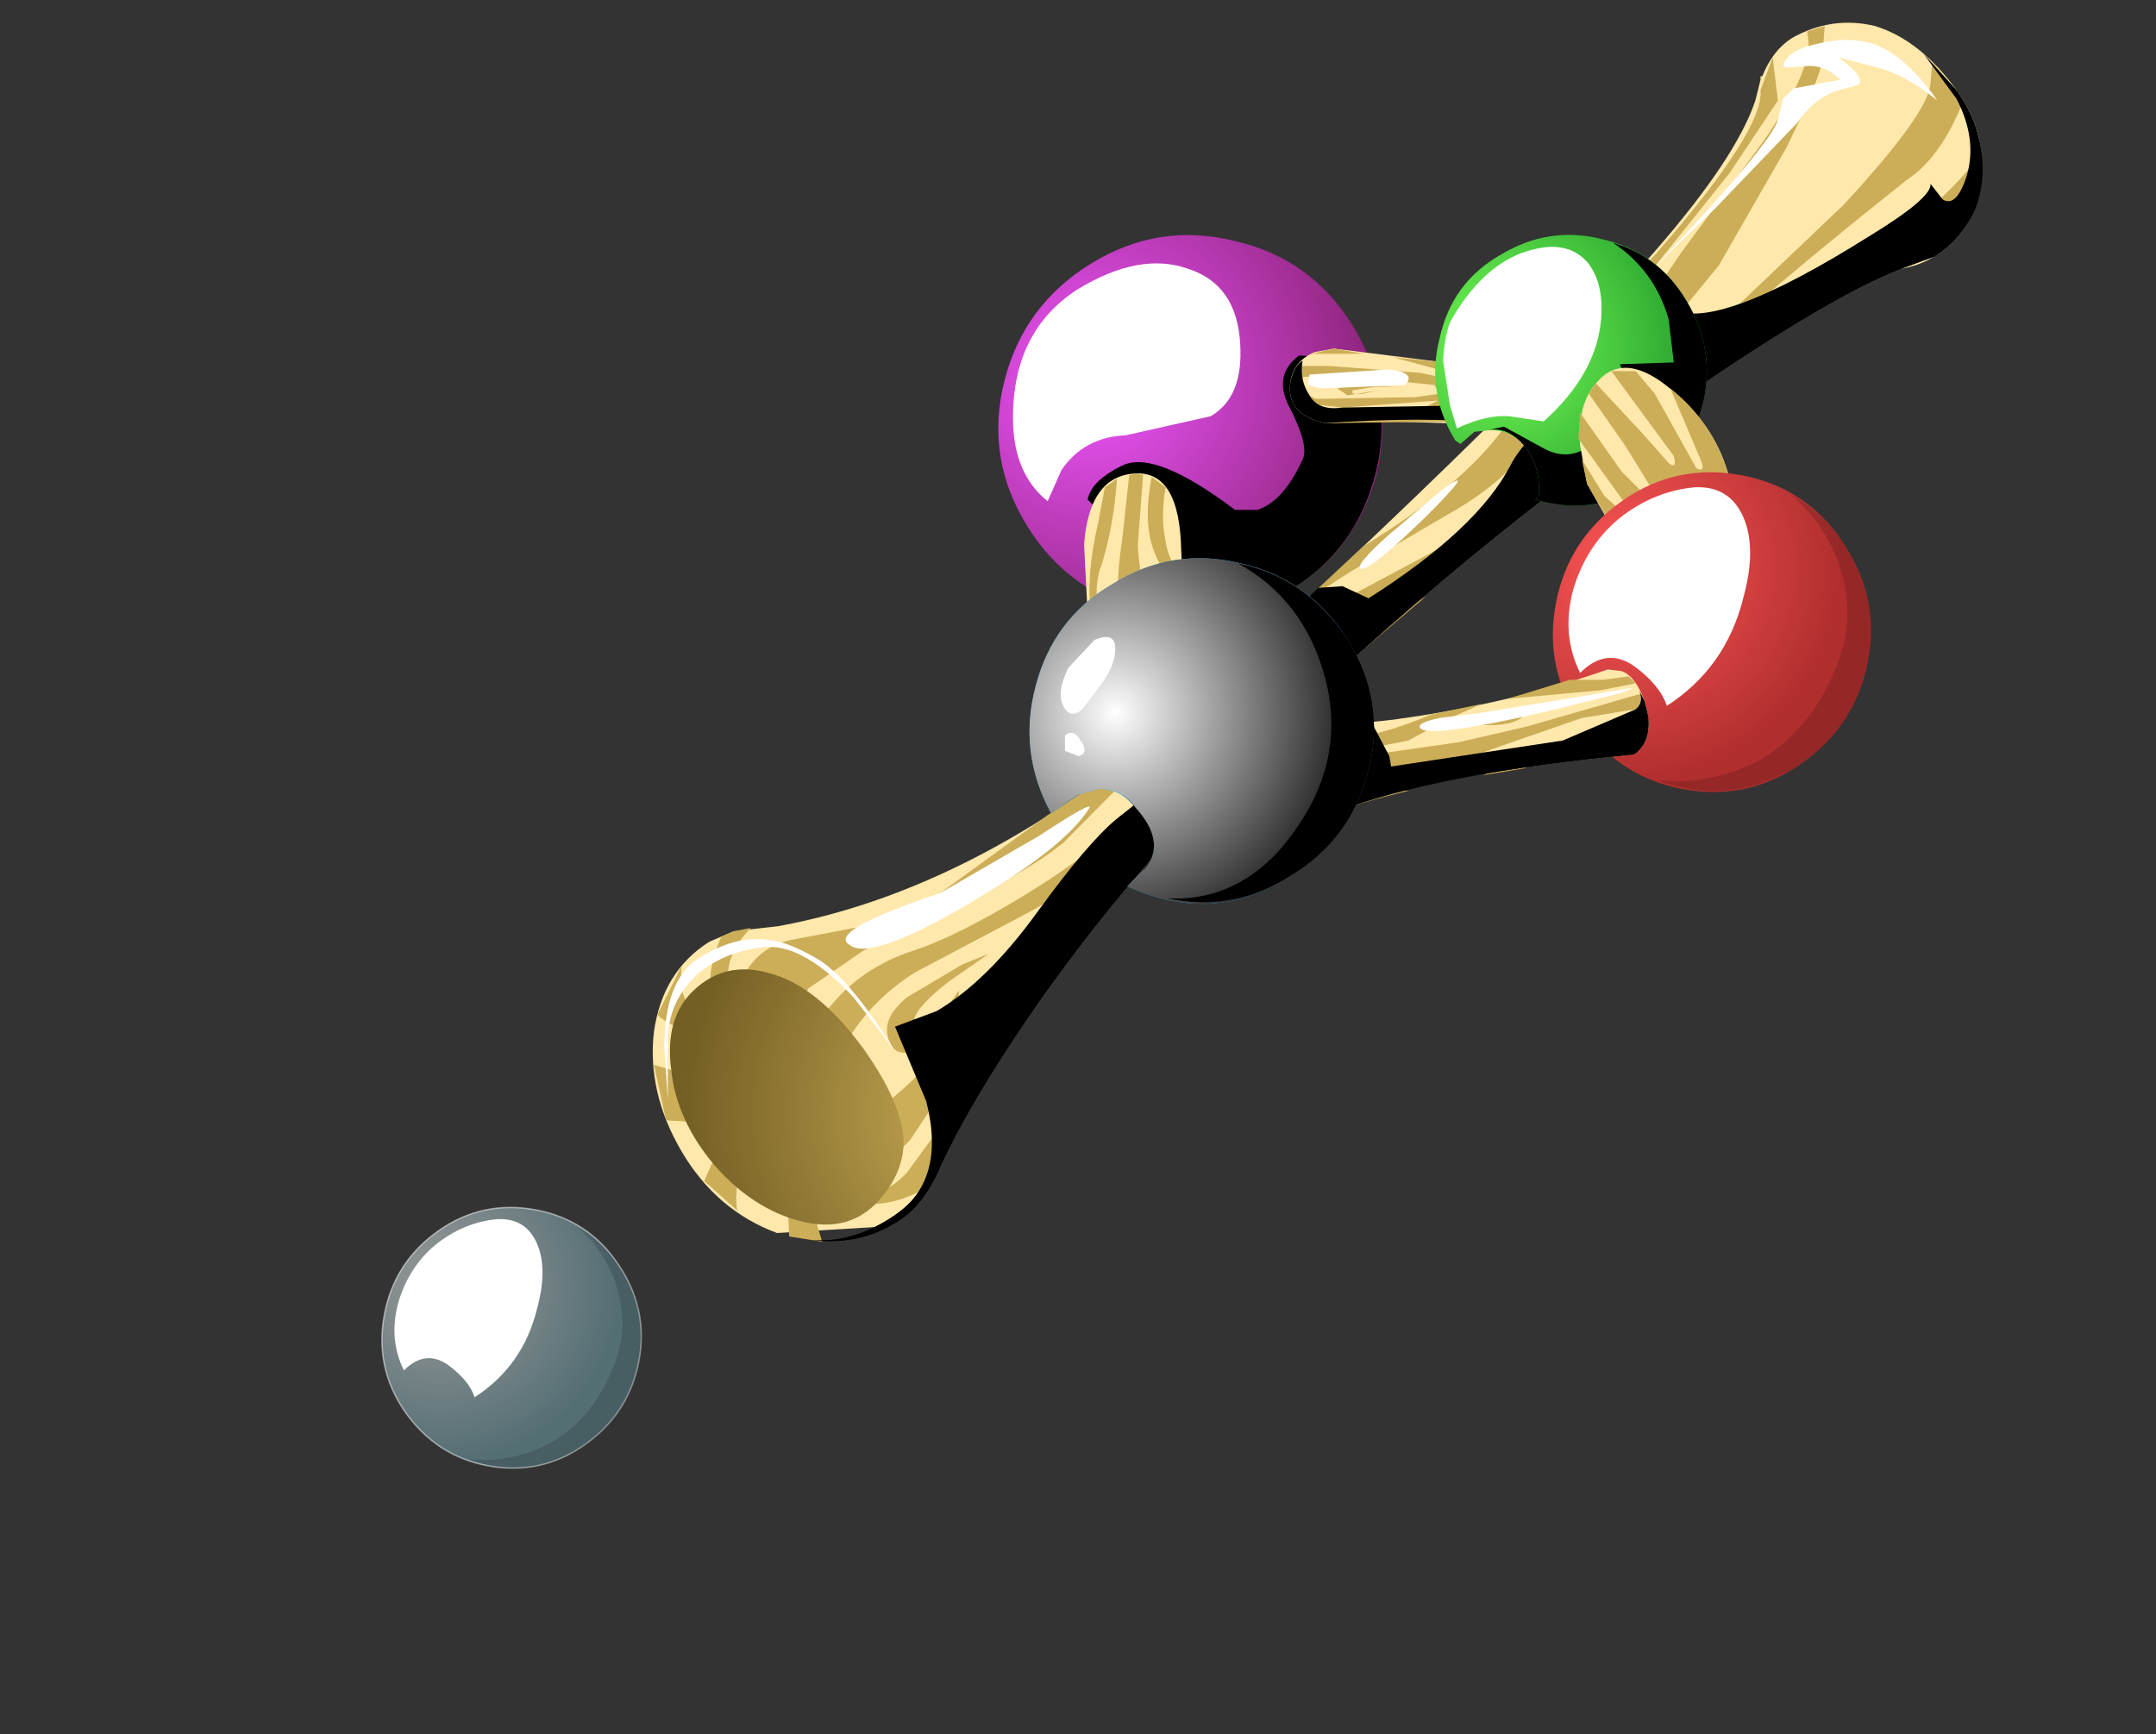 <?xml version="1.0" encoding="UTF-8" standalone="no"?>
<svg xmlns:xlink="http://www.w3.org/1999/xlink" height="50.0px" width="62.15px" xmlns="http://www.w3.org/2000/svg">
  <rect width="100%" height="100%" fill="#333333" stroke="none"/>
  <g transform="matrix(1.0, 0.0, 0.0, 1.0, 0.0, 0.0)">
    <use height="35.15" transform="matrix(1.0, 0.0, 0.0, 1.0, 18.8, 0.65)" width="38.35" xlink:href="#shape0"/>
    <use height="34.25" transform="matrix(1.0, 0.0, 0.0, 1.0, 23.4, 1.55)" width="33.75" xlink:href="#sprite0"/>
    <use height="31.75" transform="matrix(1.0, 0.0, 0.0, 1.0, 23.4, 4.05)" width="33.75" xlink:href="#sprite1"/>
    <use height="8.25" transform="matrix(1.0, 0.0, 0.0, 1.0, 19.15, 27.05)" width="6.9" xlink:href="#shape3"/>
    <use height="4.1" transform="matrix(1.0, 0.0, 0.0, 1.0, 24.4, 23.25)" width="7.0" xlink:href="#sprite2"/>
    <use height="15.25" transform="matrix(1.0, 0.0, 0.0, 1.0, 39.2, 1.15)" width="16.65" xlink:href="#shape5"/>
    <use height="11.0" transform="matrix(1.0, 0.0, 0.0, 1.0, 28.8, 6.8)" width="11.05" xlink:href="#shape6"/>
    <use height="7.7" transform="matrix(1.0, 0.0, 0.0, 1.0, 31.5, 9.95)" width="8.3" xlink:href="#sprite3"/>
    <use height="7.3" transform="matrix(1.0, 0.0, 0.0, 1.0, 31.35, 10.3)" width="8.45" xlink:href="#sprite4"/>
    <use height="6.85" transform="matrix(1.0, 0.0, 0.0, 1.0, 29.2, 7.6)" width="6.55" xlink:href="#sprite5"/>
    <use height="3.7" transform="matrix(1.0, 0.0, 0.0, 1.0, 29.85, 9.15)" width="1.5" xlink:href="#shape10"/>
    <use height="5.4" transform="matrix(1.0, 0.0, 0.0, 1.0, 31.2, 13.65)" width="2.85" xlink:href="#shape11"/>
    <use height="2.2" transform="matrix(1.0, 0.0, 0.0, 1.0, 37.2, 10.05)" width="7.35" xlink:href="#shape12"/>
    <use height="1.8" transform="matrix(1.0, 0.0, 0.0, 1.0, 37.2, 10.4)" width="6.55" xlink:href="#sprite6"/>
    <use height="0.85" transform="matrix(1.0, 0.0, 0.0, 1.0, 37.65, 10.6)" width="2.95" xlink:href="#shape14"/>
    <use height="7.85" transform="matrix(1.0, 0.0, 0.0, 1.0, 41.35, 6.75)" width="7.85" xlink:href="#shape15"/>
    <use height="5.25" transform="matrix(1.0, 0.0, 0.0, 1.0, 41.6, 7.1)" width="4.55" xlink:href="#sprite7"/>
    <use height="7.6" transform="matrix(1.0, 0.0, 0.0, 1.0, 42.9, 7.0)" width="6.3" xlink:href="#sprite8"/>
    <use height="2.5" transform="matrix(1.0, 0.0, 0.0, 1.0, 42.1, 8.95)" width="0.85" xlink:href="#shape18"/>
    <use height="8.15" transform="matrix(1.0, 0.0, 0.0, 1.0, 45.5, 10.6)" width="5.55" xlink:href="#shape19"/>
    <use height="9.25" transform="matrix(1.0, 0.0, 0.0, 1.0, 44.75, 13.6)" width="9.2" xlink:href="#shape20"/>
    <use height="8.55" transform="matrix(1.0, 0.0, 0.0, 1.0, 47.8, 14.25)" width="6.15" xlink:href="#sprite9"/>
    <use height="6.3" transform="matrix(1.0, 0.0, 0.0, 1.0, 45.2, 14.05)" width="5.25" xlink:href="#sprite10"/>
    <use height="3.25" transform="matrix(1.0, 0.0, 0.0, 1.0, 45.8, 15.6)" width="1.3" xlink:href="#shape23"/>
    <use height="4.6" transform="matrix(1.0, 0.0, 0.0, 1.0, 36.55, 19.3)" width="10.95" xlink:href="#shape24"/>
    <use height="2.85" transform="matrix(1.0, 0.0, 0.0, 1.0, 38.55, 20.55)" width="8.95" xlink:href="#sprite11"/>
    <use height="4.0" transform="matrix(1.0, 0.0, 0.0, 1.0, 36.55, 19.9)" width="10.95" xlink:href="#sprite12"/>
    <use height="1.25" transform="matrix(1.0, 0.0, 0.0, 1.0, 40.9, 19.85)" width="6.15" xlink:href="#shape27"/>
    <use height="9.95" transform="matrix(1.0, 0.0, 0.0, 1.0, 29.7, 16.1)" width="9.9" xlink:href="#shape28"/>
    <use height="2.7" transform="matrix(1.0, 0.0, 0.0, 1.0, 31.1, 22.65)" width="2.95" xlink:href="#sprite13"/>
    <use height="9.95" transform="matrix(1.0, 0.0, 0.0, 1.0, 29.7, 16.1)" width="9.9" xlink:href="#sprite14"/>
    <use height="9.75" transform="matrix(1.0, 0.0, 0.0, 1.0, 33.65, 16.25)" width="5.95" xlink:href="#sprite15"/>
    <use height="3.5" transform="matrix(1.0, 0.0, 0.0, 1.0, 30.6, 18.35)" width="1.55" xlink:href="#shape32"/>
    <clipPath id="clipPath0" transform="matrix(1.0, 0.0, 0.0, 1.0, 0.0, 0.0)">
      <use height="22.8" transform="matrix(1.0, 0.0, 0.0, 1.0, 0.55, 27.95)" width="25.45" xlink:href="#shape33"/>
    </clipPath>
    <g clip-path="url(#clipPath0)">
      <use height="9.25" transform="matrix(0.815, 0.0, 0.0, 0.815, 11.0, 34.8)" width="9.2" xlink:href="#shape34"/>
      <use height="8.55" transform="matrix(0.815, 0.0, 0.0, 0.815, 13.5, 35.35)" width="6.15" xlink:href="#sprite9"/>
      <use height="6.3" transform="matrix(0.815, 0.0, 0.0, 0.815, 11.359, 35.15)" width="5.25" xlink:href="#sprite10"/>
      <use height="3.25" transform="matrix(0.815, 0.0, 0.0, 0.815, 11.856, 36.43)" width="1.3" xlink:href="#shape23"/>
    </g>
  </g>
  <defs>
    <g id="shape0" transform="matrix(1.0, 0.0, 0.0, 1.0, 19.15, 17.55)">
      <path d="M18.45 -15.6 Q19.35 -14.35 19.15 -12.9 18.9 -11.45 17.8 -10.8 17.4 -10.55 16.85 -10.45 14.8 -9.65 10.65 -6.8 4.4 -2.55 -1.9 3.55 -5.55 7.1 -8.35 11.2 -9.95 13.55 -10.8 15.35 -11.35 16.7 -12.3 17.15 L-15.55 17.35 Q-17.3 16.7 -18.3 15.0 -19.3 13.3 -19.1 11.55 -18.85 9.8 -17.5 8.95 L-16.8 8.65 -15.5 8.5 Q-9.25 7.35 -3.1 1.7 6.05 -6.7 9.75 -10.95 12.1 -13.65 12.65 -15.3 L12.8 -15.9 12.8 -16.0 12.85 -16.0 Q13.15 -16.75 13.7 -17.1 14.85 -17.75 16.1 -17.45 17.4 -17.05 18.45 -15.6" fill="#ffe8ab" fill-rule="evenodd" stroke="none"/>
      <path d="M14.65 -17.45 L14.6 -16.8 Q14.75 -16.4 13.55 -13.95 L11.6 -10.55 7.95 -6.1 5.85 -3.75 Q4.25 -2.0 3.1 -1.45 L0.9 -0.15 -1.15 1.8 Q-4.8 6.05 -8.1 8.0 L-11.6 9.85 Q-13.3 10.95 -13.95 12.7 -14.65 14.55 -14.35 14.65 L-13.1 14.05 Q-11.75 13.35 -9.8 10.85 -7.4 7.7 -4.0 5.65 L-3.9 5.6 -5.6 7.5 -6.45 8.05 -8.5 9.85 -10.25 12.45 -11.7 14.65 Q-12.15 15.15 -12.9 15.55 L-13.6 15.95 -13.05 16.15 Q-12.45 16.3 -11.8 15.6 L-9.9 13.0 Q-9.0 11.5 -7.75 10.35 -9.85 13.2 -10.8 15.35 L-11.1 15.95 -11.2 16.0 Q-12.35 16.75 -13.65 16.4 L-14.35 16.3 -14.55 16.6 -14.25 17.6 -15.2 17.45 -15.25 16.4 Q-15.1 15.6 -15.35 15.15 L-16.15 15.1 Q-16.85 15.6 -16.7 16.7 L-17.65 15.85 -17.25 14.95 -16.95 13.6 Q-16.85 13.15 -17.25 13.45 L-18.0 14.15 -18.75 14.1 -19.1 12.5 -18.25 12.75 -17.25 12.35 Q-16.75 12.05 -17.4 11.85 -18.75 11.35 -19.0 11.05 L-18.3 9.65 Q-18.4 10.6 -17.95 10.9 L-16.95 11.8 Q-16.75 12.0 -17.05 11.5 -17.85 10.25 -17.15 8.8 L-16.8 8.65 -16.3 8.55 Q-17.25 9.5 -16.85 10.6 -16.15 12.55 -16.55 10.0 -16.1 9.1 -15.15 8.9 L-13.3 8.55 Q-11.9 8.2 -10.85 7.55 L-7.75 5.3 Q-5.55 3.95 -3.1 1.7 L1.35 -2.45 Q4.45 -4.35 5.6 -6.15 L6.3 -7.4 8.65 -9.65 9.8 -10.9 Q12.9 -14.45 12.8 -15.6 L13.15 -16.55 13.3 -15.3 11.9 -13.2 9.7 -10.45 Q8.6 -9.2 6.8 -6.25 5.85 -4.6 4.1 -3.55 L1.45 -2.0 Q-0.35 -0.95 -1.3 0.05 L-7.3 6.1 Q-8.7 7.25 -13.05 9.2 L-14.65 10.3 -15.0 11.1 Q-15.15 12.7 -14.55 11.6 -13.6 9.9 -11.75 9.25 -10.45 8.85 -8.4 7.6 -6.2 6.25 -5.2 5.1 -0.9 0.05 0.75 -0.9 L3.75 -2.5 Q5.45 -3.55 6.35 -4.75 L10.5 -10.9 12.9 -14.15 Q14.4 -16.35 14.15 -17.2 L14.15 -17.3 14.65 -17.45" fill="#ccae58" fill-rule="evenodd" stroke="none"/>
      <path d="M19.15 -13.85 L19.1 -12.7 16.35 -10.45 14.25 -9.3 10.75 -7.0 Q11.4 -7.7 12.85 -8.6 14.65 -9.75 16.45 -11.15 18.75 -13.0 19.15 -13.85" fill="#ccae58" fill-rule="evenodd" stroke="none"/>
      <path d="M2.9 -0.85 L3.15 -1.0 1.2 0.65 Q1.5 -0.05 2.9 -0.85" fill="#ccae58" fill-rule="evenodd" stroke="none"/>
      <path d="M17.7 -15.8 L17.75 -16.4 18.45 -15.6 18.65 -15.3 Q18.0 -13.65 17.0 -13.0 11.65 -8.75 10.05 -6.95 L7.95 -4.8 6.75 -3.95 7.45 -4.7 9.85 -7.35 Q11.3 -8.8 12.05 -9.3 L15.2 -12.3 Q17.65 -14.95 17.7 -15.8" fill="#ccae58" fill-rule="evenodd" stroke="none"/>
      <path d="M-9.45 9.3 L-10.6 10.1 Q-11.7 10.95 -11.6 11.35 -11.4 11.95 -10.3 10.35 L-10.35 10.8 Q-10.5 11.4 -11.2 11.85 -12.05 12.45 -12.3 11.85 -12.6 11.2 -11.8 10.55 L-10.2 9.6 -9.45 9.3" fill="#ccae58" fill-rule="evenodd" stroke="none"/>
    </g>
    <g id="sprite0" transform="matrix(1.0, 0.0, 0.0, 1.0, 0.0, -0.3)">
      <use height="34.25" transform="matrix(1.0, 0.0, 0.0, 1.0, 0.0, 0.3)" width="33.75" xlink:href="#shape1"/>
    </g>
    <g id="shape1" transform="matrix(1.0, 0.0, 0.0, 1.0, 0.0, -0.3)">
      <path d="M32.6 4.5 Q33.0 4.75 33.3 3.8 33.6 2.75 33.0 1.6 L32.05 0.3 33.0 1.35 Q33.9 2.6 33.7 4.05 33.45 5.5 32.35 6.15 L31.4 6.5 Q29.35 7.3 25.2 10.15 18.95 14.4 12.65 20.5 9.0 24.05 6.2 28.15 4.6 30.5 3.75 32.3 3.2 33.65 2.25 34.1 1.25 34.65 0.0 34.5 1.15 34.6 2.3 33.85 3.9 32.85 3.3 30.5 L2.4 28.35 3.6 27.9 Q5.05 27.05 6.5 25.05 7.95 23.05 8.8 22.35 L10.0 21.4 12.35 19.6 Q13.95 18.4 13.75 17.85 L13.65 16.6 14.6 15.7 15.3 15.65 16.05 16.0 Q19.2 14.0 20.15 12.15 20.75 11.0 22.5 10.3 24.0 9.7 23.95 9.3 23.75 8.35 22.8 7.4 L22.9 7.25 Q24.1 7.25 24.8 7.65 26.05 8.35 30.5 5.55 32.3 4.45 32.25 4.05 L32.6 4.5" fill="#000000" fill-rule="evenodd" stroke="none"/>
    </g>
    <g id="sprite1" transform="matrix(1.0, 0.0, 0.0, 1.0, 0.0, 0.0)">
      <use height="31.75" transform="matrix(1.0, 0.0, 0.0, 1.0, 0.0, 0.0)" width="33.75" xlink:href="#shape2"/>
    </g>
    <g id="shape2" transform="matrix(1.0, 0.0, 0.0, 1.0, 0.0, 0.0)">
      <path d="M33.65 0.0 Q33.9 1.0 33.55 1.95 33.15 2.85 32.35 3.35 L31.4 3.7 Q29.35 4.5 25.2 7.35 18.95 11.6 12.65 17.7 9.0 21.25 6.2 25.35 4.6 27.7 3.75 29.5 3.2 30.85 2.25 31.3 1.25 31.85 0.0 31.7 1.15 31.8 2.3 31.05 4.1 29.85 3.6 27.7 L4.7 26.9 7.4 22.8 9.9 19.3 10.75 19.4 11.35 17.55 13.1 16.2 Q13.9 15.45 13.75 15.05 L13.65 13.8 14.15 13.35 Q15.2 13.35 15.95 14.05 L16.05 14.0 16.6 13.6 20.6 10.25 21.35 8.85 23.2 7.55 Q24.0 6.95 23.95 6.5 L23.25 5.15 23.65 5.05 Q24.8 5.05 25.5 6.05 25.75 6.35 25.9 6.35 L26.8 6.0 29.6 4.2 32.2 2.65 32.95 2.5 33.35 1.7 33.65 0.0" fill="#000000" fill-rule="evenodd" stroke="none"/>
    </g>
    <g id="shape3" transform="matrix(1.0, 0.0, 0.0, 1.0, 18.8, -8.85)">
      <path d="M-13.05 12.05 Q-11.95 13.6 -11.9 14.7 -11.9 15.7 -12.75 16.55 -13.6 17.35 -14.9 17.0 -16.25 16.65 -17.35 15.4 -18.45 14.1 -18.6 12.65 -18.8 11.15 -17.95 10.35 -17.05 9.5 -15.8 9.85 -14.4 10.2 -13.05 12.05" fill="url(#gradient0)" fill-rule="evenodd" stroke="none"/>
      <path d="M-13.35 10.55 Q-14.75 9.05 -15.85 9.1 -17.0 9.2 -17.8 9.85 -18.65 10.6 -18.7 11.7 L-18.7 13.5 -18.8 12.0 Q-18.8 10.1 -17.85 9.45 -16.75 8.75 -15.8 8.9 -15.2 8.95 -14.3 9.5 -13.4 10.1 -12.15 12.1 L-13.35 10.55" fill="#ffffff" fill-rule="evenodd" stroke="none"/>
    </g>
    <radialGradient cx="0" cy="0" gradientTransform="matrix(-0.011, -0.001, -9.0E-4, 0.011, -9.3, 13.9)" gradientUnits="userSpaceOnUse" id="gradient0" r="819.2" spreadMethod="pad">
      <stop offset="0.0" stop-color="#ccae58"/>
      <stop offset="1.0" stop-color="#735e23"/>
    </radialGradient>
    <g id="sprite2" transform="matrix(1.0, 0.0, 0.0, 1.0, 0.0, -0.05)">
      <use height="4.1" transform="matrix(1.0, 0.0, 0.0, 1.0, 0.0, 0.05)" width="7.0" xlink:href="#shape4"/>
    </g>
    <g id="shape4" transform="matrix(1.0, 0.0, 0.0, 1.0, 0.0, -0.05)">
      <path d="M7.0 0.1 Q6.35 1.15 3.95 2.6 0.75 4.55 0.1 4.05 -0.6 3.65 2.7 2.55 L5.55 0.9 Q7.15 -0.15 7.0 0.1" fill="#ffffff" fill-rule="evenodd" stroke="none"/>
    </g>
    <g id="shape5" transform="matrix(1.0, 0.0, 0.0, 1.0, -1.25, 17.05)">
      <path d="M3.65 -4.1 Q4.7 -4.85 3.15 -3.3 1.55 -1.75 1.3 -1.8 1.05 -1.85 2.05 -2.75 L3.65 -4.1" fill="#ffffff" fill-rule="evenodd" stroke="none"/>
      <path d="M16.35 -16.2 L15.05 -16.55 Q15.9 -15.9 15.6 -15.75 L14.9 -15.55 Q14.3 -15.3 13.85 -14.65 L11.5 -12.2 9.75 -10.5 Q13.15 -14.1 13.3 -14.75 L13.45 -15.35 13.75 -15.65 15.1 -15.9 Q14.7 -16.3 14.2 -16.3 L13.6 -16.25 Q13.35 -16.25 13.55 -16.5 13.75 -16.8 14.5 -16.95 15.3 -17.15 16.0 -16.95 16.95 -16.65 17.9 -15.3 17.1 -15.95 16.35 -16.2" fill="#ffffff" fill-rule="evenodd" stroke="none"/>
    </g>
    <g id="shape6" transform="matrix(1.0, 0.0, 0.0, 1.0, 5.55, 5.5)">
      <path d="M4.65 -2.9 Q5.85 -0.95 5.35 1.3 4.8 3.5 2.85 4.7 0.9 5.9 -1.3 5.35 -3.55 4.8 -4.75 2.85 -5.95 0.9 -5.4 -1.3 -4.85 -3.5 -2.9 -4.7 -0.95 -5.9 1.25 -5.35 3.45 -4.85 4.65 -2.9" fill="url(#gradient1)" fill-rule="evenodd" stroke="none"/>
    </g>
    <radialGradient cx="0" cy="0" gradientTransform="matrix(0.009, 0.004, 0.004, -0.009, -2.85, -1.35)" gradientUnits="userSpaceOnUse" id="gradient1" r="819.2" spreadMethod="pad">
      <stop offset="0.0" stop-color="#f056fe"/>
      <stop offset="1.0" stop-color="#8f257d"/>
    </radialGradient>
    <g id="sprite3" transform="matrix(1.0, 0.0, 0.0, 1.0, 0.0, 0.05)">
      <use height="7.7" transform="matrix(1.0, 0.0, 0.0, 1.0, 0.0, -0.05)" width="8.3" xlink:href="#shape7"/>
    </g>
    <g id="shape7" transform="matrix(1.0, 0.0, 0.0, 1.0, 0.0, 0.05)">
      <path d="M8.0 0.5 Q8.65 2.3 8.0 4.15 7.4 5.95 5.7 7.0 L4.15 7.65 Q1.75 6.35 0.9 5.7 L0.05 4.6 Q-0.2 3.9 0.9 3.4 1.85 3.0 4.1 4.7 L4.75 4.7 Q5.5 4.45 6.05 3.25 6.25 2.85 5.65 1.7 5.2 0.8 5.95 0.25 L6.95 0.3 8.0 0.5" fill="#000000" fill-rule="evenodd" stroke="none"/>
    </g>
    <g id="sprite4" transform="matrix(1.0, 0.0, 0.0, 1.0, 0.0, 0.0)">
      <use height="7.3" transform="matrix(1.0, 0.0, 0.0, 1.0, 0.0, 0.0)" width="8.45" xlink:href="#shape8"/>
    </g>
    <g id="shape8" transform="matrix(1.0, 0.0, 0.0, 1.0, 0.0, 0.0)">
      <path d="M7.95 0.1 L8.3 0.7 Q8.7 2.45 8.05 4.1 7.4 5.75 5.85 6.7 L4.35 7.3 1.15 5.45 0.55 4.65 0.0 4.1 Q0.15 3.5 0.95 3.2 L2.1 3.3 2.75 4.0 Q2.95 4.55 2.5 4.75 2.05 5.0 2.95 5.05 L4.35 5.05 Q5.15 4.95 6.0 4.45 7.25 3.75 7.85 2.55 8.4 1.45 7.65 1.4 6.9 2.45 6.15 1.6 5.7 1.1 5.8 0.55 5.85 0.1 6.25 0.0 L7.35 0.15 7.95 0.1" fill="#000000" fill-rule="evenodd" stroke="none"/>
    </g>
    <g id="sprite5" transform="matrix(1.0, 0.0, 0.0, 1.0, 0.0, 0.0)">
      <use height="6.85" transform="matrix(1.0, 0.0, 0.0, 1.0, 0.0, 0.0)" width="6.55" xlink:href="#shape9"/>
    </g>
    <g id="shape9" transform="matrix(1.0, 0.0, 0.0, 1.0, 0.0, 0.0)">
      <path d="M5.05 0.15 Q6.45 0.6 6.55 2.3 6.65 3.85 5.7 4.4 L3.25 4.95 Q2.05 5.0 1.4 5.95 L1.0 6.85 Q0.0 6.05 0.0 4.45 0.0 1.95 1.85 0.75 3.65 -0.35 5.05 0.15" fill="#ffffff" fill-rule="evenodd" stroke="none"/>
    </g>
    <g id="shape10" transform="matrix(1.0, 0.0, 0.0, 1.0, 4.5, 3.15)">
      <path d="M-3.65 -3.05 Q-2.8 -3.45 -3.05 -2.2 -3.6 0.05 -4.35 -1.1 -4.65 -1.6 -4.35 -2.2 L-3.65 -3.05" fill="#ffffff" fill-rule="evenodd" stroke="none"/>
      <path d="M-4.1 -0.1 L-3.6 -0.05 Q-3.45 0.2 -3.8 0.45 -4.1 0.65 -4.2 0.35 L-4.1 -0.1" fill="#ffffff" fill-rule="evenodd" stroke="none"/>
    </g>
    <g id="shape11" transform="matrix(1.0, 0.0, 0.0, 1.0, 1.45, 2.7)">
      <path d="M-0.65 2.45 Q-0.45 2.05 -0.85 1.65 L-1.3 1.3 -1.4 -0.65 Q-1.25 -2.65 0.1 -2.7 1.35 -2.75 1.4 -0.5 1.5 1.3 1.05 2.3 0.7 3.05 -0.65 2.45" fill="#ffe8ab" fill-rule="evenodd" stroke="none"/>
      <path d="M0.95 -0.75 Q1.0 -0.3 1.4 0.3 L1.4 0.65 Q0.7 0.05 0.5 -0.85 0.35 -1.6 0.55 -2.6 L0.95 -2.3 Q0.8 -1.45 0.95 -0.75" fill="#ccae58" fill-rule="evenodd" stroke="none"/>
      <path d="M-0.9 -0.05 Q-1.15 0.6 -0.95 1.5 L-1.2 1.35 Q-1.35 0.25 -1.0 -1.25 L-0.8 -2.3 -0.45 -2.55 Q-0.55 -1.15 -0.9 -0.05" fill="#ccae58" fill-rule="evenodd" stroke="none"/>
      <path d="M0.3 -2.65 L0.15 -0.65 Q0.2 0.65 0.8 1.85 L0.4 1.9 -0.3 1.4 Q-0.55 0.85 -0.3 -0.8 L-0.1 -2.65 0.1 -2.7 0.3 -2.65" fill="#ccae58" fill-rule="evenodd" stroke="none"/>
    </g>
    <g id="shape12" transform="matrix(1.0, 0.0, 0.0, 1.0, 3.65, 1.1)">
      <path d="M3.5 -0.8 L3.7 0.25 Q3.65 1.25 2.45 1.1 L-0.8 1.0 -2.65 1.05 Q-3.8 0.8 -3.65 -0.15 -3.55 -0.75 -2.95 -1.0 L-2.4 -1.1 0.8 -0.7 3.5 -0.8" fill="#ffe8ab" fill-rule="evenodd" stroke="none"/>
      <path d="M0.65 0.2 L0.5 -0.05 -2.45 -0.35 -3.6 -0.25 -3.45 -0.6 -2.55 -0.6 0.1 -0.4 1.25 -0.15 0.6 -0.5 -0.7 -0.85 0.8 -0.7 2.3 -0.7 2.95 0.2 1.4 1.0 -2.65 1.05 -3.35 0.7 -2.0 0.85 0.0 0.7 0.6 0.4 -2.15 0.6 -3.55 0.45 -3.65 0.05 -2.9 0.35 -0.05 0.3 0.65 0.2" fill="#ccae58" fill-rule="evenodd" stroke="none"/>
      <path d="M-2.4 -1.1 L-1.55 -0.95 -3.05 -0.95 -2.4 -1.1" fill="#ccae58" fill-rule="evenodd" stroke="none"/>
    </g>
    <g id="sprite6" transform="matrix(1.0, 0.0, 0.0, 1.0, 0.0, 0.0)">
      <use height="1.8" transform="matrix(1.0, 0.0, 0.0, 1.0, 0.0, 0.0)" width="6.55" xlink:href="#shape13"/>
    </g>
    <g id="shape13" transform="matrix(1.0, 0.0, 0.0, 1.0, 0.0, 0.0)">
      <path d="M4.4 1.3 L6.55 1.2 5.8 1.8 Q3.9 1.6 1.0 1.8 -0.15 1.55 0.0 0.6 0.1 0.15 0.35 0.0 0.25 0.55 0.55 1.0 0.8 1.45 1.5 1.35 L4.4 1.3" fill="#000000" fill-rule="evenodd" stroke="none"/>
    </g>
    <g id="shape14" transform="matrix(1.0, 0.0, 0.0, 1.0, 3.2, 0.55)">
      <path d="M-0.7 0.0 L-1.2 0.0 -1.85 0.1 Q-1.95 0.25 -1.55 0.2 L-1.1 0.1 -2.0 0.25 -2.3 0.05 -1.8 -0.1 -0.7 0.0" fill="#ccae58" fill-rule="evenodd" stroke="none"/>
      <path d="M-0.8 -0.5 Q0.0 -0.4 -0.35 -0.05 L-2.8 0.05 -3.15 -0.05 -3.1 -0.35 -0.8 -0.5" fill="#ffffff" fill-rule="evenodd" stroke="none"/>
    </g>
    <g id="shape15" transform="matrix(1.0, 0.0, 0.0, 1.0, 3.9, 3.95)">
      <path d="M-1.4 2.05 Q-1.75 1.7 -2.3 1.7 L-2.75 1.75 -3.15 2.1 -3.3 2.0 Q-4.15 0.6 -3.75 -0.95 -3.4 -2.55 -2.0 -3.35 -0.6 -4.2 0.95 -3.8 2.5 -3.45 3.35 -2.05 4.2 -0.65 3.85 0.9 3.45 2.45 2.05 3.3 0.65 4.2 -1.0 3.7 L-0.9 3.65 Q-0.8 2.7 -1.4 2.05" fill="url(#gradient2)" fill-rule="evenodd" stroke="none"/>
    </g>
    <radialGradient cx="0" cy="0" gradientTransform="matrix(0.006, 0.002, 0.002, -0.006, -1.95, -0.75)" gradientUnits="userSpaceOnUse" id="gradient2" r="819.2" spreadMethod="pad">
      <stop offset="0.0" stop-color="#78fe56"/>
      <stop offset="1.0" stop-color="#2ca831"/>
    </radialGradient>
    <g id="sprite7" transform="matrix(1.0, 0.0, 0.0, 1.0, 0.05, 0.0)">
      <use height="5.25" transform="matrix(1.0, 0.0, 0.0, 1.0, -0.05, 0.0)" width="4.55" xlink:href="#shape16"/>
    </g>
    <g id="shape16" transform="matrix(1.0, 0.0, 0.0, 1.0, 0.05, 0.0)">
      <path d="M0.2 2.1 Q1.25 0.3 2.75 0.05 3.6 -0.1 4.1 0.45 4.6 1.05 4.5 2.15 4.35 3.7 2.85 5.05 L1.85 4.9 Q1.2 4.85 0.35 5.25 L0.15 4.6 -0.05 3.3 Q0.0 2.45 0.2 2.1" fill="#ffffff" fill-rule="evenodd" stroke="none"/>
    </g>
    <g id="sprite8" transform="matrix(1.0, 0.0, 0.0, 1.0, 0.0, 0.0)">
      <use height="7.6" transform="matrix(1.0, 0.0, 0.0, 1.0, 0.0, 0.0)" width="6.3" xlink:href="#shape17"/>
    </g>
    <g id="shape17" transform="matrix(1.0, 0.0, 0.0, 1.0, 0.0, 0.0)">
      <path d="M5.7 1.65 Q6.55 3.05 6.2 4.6 5.8 6.15 4.4 7.0 3.0 7.9 1.35 7.4 L1.45 7.35 Q1.55 6.4 0.95 5.75 0.5 5.3 0.0 5.4 L0.45 5.3 1.55 5.9 Q2.25 6.3 2.85 5.9 3.9 5.3 4.05 4.2 L3.8 3.5 5.35 3.45 5.2 2.2 Q4.8 0.8 3.6 0.0 4.95 0.4 5.7 1.65" fill="#000000" fill-rule="evenodd" stroke="none"/>
    </g>
    <g id="shape18" transform="matrix(1.0, 0.0, 0.0, 1.0, 3.15, 1.75)">
      <path d="M-2.65 -1.75 Q-2.25 -1.8 -2.3 -1.45 L-2.4 -0.75 Q-2.5 -0.4 -2.75 -0.3 -3.05 -0.15 -3.1 -0.5 L-3.05 -1.25 Q-2.95 -1.7 -2.65 -1.75" fill="#ffffff" fill-rule="evenodd" stroke="none"/>
      <path d="M-2.9 0.2 Q-2.7 0.15 -2.7 0.5 -2.7 0.8 -2.9 0.75 L-3.1 0.5 -2.9 0.2" fill="#ffffff" fill-rule="evenodd" stroke="none"/>
    </g>
    <g id="shape19" transform="matrix(1.0, 0.0, 0.0, 1.0, 2.75, 4.1)">
      <path d="M-0.25 4.05 Q-0.7 2.55 -1.65 0.75 L-2.5 -0.75 -2.7 -1.85 Q-2.8 -3.05 -2.2 -3.7 -1.4 -4.6 -0.05 -3.45 1.15 -2.45 1.55 -1.1 L2.8 2.8 -0.25 4.05" fill="#ffe8ab" fill-rule="evenodd" stroke="none"/>
      <path d="M-2.75 -2.05 L-2.7 -2.8 -1.5 -1.1 -0.75 -0.35 Q-0.4 -0.1 -0.6 -0.55 L-1.4 -1.85 -2.45 -3.35 -2.25 -3.65 -0.9 -2.2 -0.15 -1.35 Q0.1 -1.15 0.0 -1.55 L-1.8 -4.0 -1.1 -4.0 -0.55 -3.35 0.65 -1.2 Q0.95 -1.05 0.75 -1.5 L-0.1 -3.5 Q1.1 -2.55 1.55 -1.1 L2.1 0.75 2.0 0.95 -0.95 2.2 -2.0 0.1 -2.5 -0.75 -2.65 -1.45 -2.0 -0.4 -1.55 0.0 Q-1.3 0.1 -1.45 -0.25 L-2.75 -2.05" fill="#ccae58" fill-rule="evenodd" stroke="none"/>
    </g>
    <g id="shape20" transform="matrix(1.0, 0.0, 0.0, 1.0, 4.6, 4.6)">
      <path d="M3.75 -2.6 Q4.85 -1.0 4.5 0.85 4.15 2.7 2.6 3.8 1.05 4.9 -0.85 4.55 -2.7 4.2 -3.8 2.6 -4.85 1.05 -4.5 -0.8 -4.15 -2.65 -2.6 -3.75 -1.05 -4.85 0.85 -4.5 2.7 -4.15 3.75 -2.6" fill="url(#gradient3)" fill-rule="evenodd" stroke="none"/>
    </g>
    <radialGradient cx="0" cy="0" gradientTransform="matrix(0.007, 0.003, 0.003, -0.007, -2.45, -1.8)" gradientUnits="userSpaceOnUse" id="gradient3" r="819.2" spreadMethod="pad">
      <stop offset="0.0" stop-color="#fe5656"/>
      <stop offset="1.0" stop-color="#b02e2e"/>
    </radialGradient>
    <g id="sprite9" transform="matrix(1.0, 0.0, 0.0, 1.0, 0.0, 0.0)">
      <use height="8.55" transform="matrix(1.0, 0.0, 0.0, 1.0, 0.0, 0.0)" width="6.15" xlink:href="#shape21"/>
    </g>
    <g id="shape21" transform="matrix(1.0, 0.0, 0.0, 1.0, 0.0, 0.0)">
      <path d="M5.25 4.65 Q5.7 3.3 5.15 1.85 4.65 0.65 3.8 0.0 4.6 0.4 5.3 1.35 6.4 2.95 6.05 4.8 5.7 6.65 4.15 7.75 2.15 9.05 0.0 8.25 1.55 8.4 2.95 7.65 4.55 6.7 5.25 4.65" fill="#000000" fill-opacity="0.149" fill-rule="evenodd" stroke="none"/>
    </g>
    <g id="sprite10" transform="matrix(1.0, 0.0, 0.0, 1.0, 0.05, 0.0)">
      <use height="6.3" transform="matrix(1.0, 0.0, 0.0, 1.0, -0.05, 0.0)" width="5.25" xlink:href="#shape22"/>
    </g>
    <g id="shape22" transform="matrix(1.0, 0.0, 0.0, 1.0, 0.05, 0.0)">
      <path d="M1.55 0.8 Q2.5 0.1 3.6 0.0 4.6 -0.05 5.0 0.85 5.4 1.75 5.0 3.2 4.5 5.2 2.8 6.3 2.6 5.7 1.85 5.15 1.05 4.6 0.3 5.35 -0.25 4.25 0.1 2.95 0.5 1.6 1.55 0.8" fill="#ffffff" fill-rule="evenodd" stroke="none"/>
    </g>
    <g id="shape23" transform="matrix(1.0, 0.0, 0.0, 1.0, 3.55, 2.6)">
      <path d="M-2.95 -2.5 L-2.35 -2.45 Q-2.15 -2.2 -2.3 -1.8 -2.4 -1.3 -2.65 -0.9 -3.0 -0.4 -3.3 -0.6 -3.65 -0.8 -3.5 -1.55 L-2.95 -2.5" fill="#ffffff" fill-rule="evenodd" stroke="none"/>
      <path d="M-3.3 0.1 L-2.9 0.15 Q-2.75 0.4 -3.0 0.6 -3.25 0.75 -3.35 0.5 L-3.3 0.1" fill="#ffffff" fill-rule="evenodd" stroke="none"/>
    </g>
    <g id="shape24" transform="matrix(1.0, 0.0, 0.0, 1.0, 5.45, 2.3)">
      <path d="M5.1 0.15 Q-1.55 0.8 -4.1 2.05 -5.65 2.85 -5.4 1.2 L-4.8 -0.6 -4.15 -0.6 -1.85 -0.85 Q1.5 -1.3 4.35 -2.3 L4.75 -2.25 Q5.15 -2.1 5.4 -1.4 5.75 -0.3 5.1 0.15" fill="#ffe8ab" fill-rule="evenodd" stroke="none"/>
      <path d="M5.45 -0.4 L5.25 0.0 4.15 -0.05 Q3.0 0.0 1.95 0.55 L0.75 0.75 2.35 0.05 5.45 -0.4" fill="#ccae58" fill-rule="evenodd" stroke="none"/>
      <path d="M3.25 -2.0 L4.2 -2.0 4.95 -2.1 5.15 -1.9 4.15 -1.7 1.45 -1.45 3.25 -2.0 M0.05 -0.2 L2.0 -0.65 5.3 -1.6 5.4 -1.4 5.45 -1.2 3.6 -0.9 1.15 -0.05 Q-0.45 0.55 -1.05 0.55 L-3.25 0.5 -3.65 0.9 Q-3.95 1.25 -3.4 1.1 L-2.45 1.05 -1.4 1.2 Q-2.85 1.55 -3.6 1.85 -5.2 1.65 -4.85 0.85 L-3.95 -0.05 -3.25 -0.35 -2.6 -0.4 Q-1.8 -0.55 -0.75 -1.0 L0.7 -1.3 -0.3 -0.85 -1.4 -0.25 -3.2 0.1 -3.15 0.2 -2.05 0.1 0.05 -0.2" fill="#ccae58" fill-rule="evenodd" stroke="none"/>
    </g>
    <g id="sprite11" transform="matrix(1.0, 0.0, 0.0, 1.0, 0.0, 0.0)">
      <use height="2.85" transform="matrix(1.0, 0.0, 0.0, 1.0, 0.0, 0.0)" width="8.95" xlink:href="#shape25"/>
    </g>
    <g id="shape25" transform="matrix(1.0, 0.0, 0.0, 1.0, 0.0, 0.0)">
      <path d="M5.75 1.3 L8.15 0.85 Q8.9 0.65 8.95 0.0 9.05 0.85 8.55 1.2 2.85 1.75 0.0 2.85 L0.4 0.35 0.6 0.35 0.95 1.6 1.0 2.2 5.75 1.3" fill="#000000" fill-rule="evenodd" stroke="none"/>
    </g>
    <g id="sprite12" transform="matrix(1.0, 0.0, 0.0, 1.0, 0.0, -0.2)">
      <use height="4.0" transform="matrix(1.0, 0.0, 0.0, 1.0, 0.0, 0.2)" width="10.95" xlink:href="#shape26"/>
    </g>
    <g id="shape26" transform="matrix(1.0, 0.0, 0.0, 1.0, 0.0, -0.2)">
      <path d="M10.6 0.75 Q10.85 0.55 10.7 0.2 L10.85 0.5 Q11.2 1.6 10.55 2.05 3.9 2.7 1.35 3.95 0.1 4.6 0.0 3.65 0.0 2.95 0.45 1.8 L2.1 1.25 3.0 1.15 3.5 2.1 3.55 2.4 8.5 1.65 10.6 0.75" fill="#000000" fill-rule="evenodd" stroke="none"/>
    </g>
    <g id="shape27" transform="matrix(1.0, 0.0, 0.0, 1.0, 1.1, 1.75)">
      <path d="M2.05 -1.2 Q1.95 -0.75 1.15 -0.7 0.25 -0.65 0.85 -0.9 L2.05 -1.2" fill="#ccae58" fill-rule="evenodd" stroke="none"/>
      <path d="M0.7 -1.05 L4.65 -1.7 Q5.45 -1.85 4.65 -1.6 L2.85 -1.15 Q-0.75 -0.3 -1.05 -0.6 -1.2 -0.75 -0.5 -0.9 L0.7 -1.05" fill="#ffffff" fill-rule="evenodd" stroke="none"/>
    </g>
    <g id="shape28" transform="matrix(1.0, 0.0, 0.0, 1.0, 4.95, 4.95)">
      <path d="M-2.6 -4.2 Q-0.85 -5.3 1.15 -4.8 3.1 -4.35 4.2 -2.6 5.3 -0.85 4.8 1.15 4.3 3.15 2.55 4.2 0.35 5.65 -2.15 4.5 L-1.6 3.95 Q-1.05 3.2 -1.9 2.25 -2.35 1.65 -3.0 1.7 L-3.55 1.85 -4.35 2.4 Q-5.3 0.65 -4.8 -1.25 -4.3 -3.2 -2.6 -4.2" fill="#29abe2" fill-rule="evenodd" stroke="none"/>
      <path d="M-2.6 -3.6 L-1.05 -4.05 Q0.0 -4.15 0.6 -3.35 1.2 -2.4 1.0 -0.7 0.8 0.35 -0.1 1.2 -0.95 1.9 -2.0 2.15 -2.45 1.65 -3.05 1.7 L-3.55 1.85 -3.65 1.9 -3.75 1.85 Q-4.55 1.1 -4.55 -0.3 -4.6 -1.65 -4.05 -2.3 L-2.6 -3.6" fill="#48c7f7" fill-rule="evenodd" stroke="none"/>
    </g>
    <g id="sprite13" transform="matrix(1.0, 0.0, 0.0, 1.0, 0.0, 0.05)">
      <use height="2.7" transform="matrix(1.0, 0.0, 0.0, 1.0, 0.0, -0.05)" width="2.95" xlink:href="#shape29"/>
    </g>
    <g id="shape29" transform="matrix(1.0, 0.0, 0.0, 1.0, 0.0, 0.05)">
      <path d="M2.2 0.65 Q3.1 1.45 2.95 2.2 2.8 2.95 1.85 2.4 L1.95 2.3 Q2.5 1.55 1.65 0.6 0.9 -0.35 0.0 0.2 0.95 -0.45 2.2 0.65" fill="#000000" fill-rule="evenodd" stroke="none"/>
    </g>
    <g id="sprite14" transform="matrix(1.0, 0.0, 0.0, 1.0, 0.0, 0.0)">
      <use height="9.95" transform="matrix(1.0, 0.0, 0.0, 1.0, 0.0, 0.0)" width="9.9" xlink:href="#shape30"/>
    </g>
    <g id="shape30" transform="matrix(1.0, 0.0, 0.0, 1.0, 0.0, 0.0)">
      <path d="M6.1 0.15 Q8.05 0.6 9.15 2.35 10.25 4.1 9.75 6.1 9.25 8.1 7.5 9.15 5.3 10.6 2.8 9.45 L3.35 8.9 Q3.9 8.15 3.05 7.2 2.6 6.6 1.95 6.65 L1.4 6.8 0.6 7.35 Q-0.35 5.6 0.15 3.7 0.65 1.75 2.35 0.75 4.1 -0.35 6.1 0.15" fill="url(#gradient4)" fill-rule="evenodd" stroke="none"/>
    </g>
    <radialGradient cx="0" cy="0" gradientTransform="matrix(0.009, 0.003, 0.003, -0.009, 2.45, 4.45)" gradientUnits="userSpaceOnUse" id="gradient4" r="819.2" spreadMethod="pad">
      <stop offset="0.0" stop-color="#ffffff"/>
      <stop offset="1.0" stop-color="#000000"/>
    </radialGradient>
    <g id="sprite15" transform="matrix(1.0, 0.0, 0.0, 1.0, 0.0, 0.0)">
      <use height="9.75" transform="matrix(1.0, 0.0, 0.0, 1.0, 0.0, 0.0)" width="5.95" xlink:href="#shape31"/>
    </g>
    <g id="shape31" transform="matrix(1.0, 0.0, 0.0, 1.0, 0.0, 0.0)">
      <path d="M2.05 0.0 Q4.0 0.4 5.2 2.2 6.3 3.95 5.8 5.95 5.3 7.95 3.55 9.0 1.9 10.05 0.0 9.65 1.85 9.75 3.2 8.3 5.25 5.95 4.55 3.3 3.95 1.05 2.05 0.0" fill="#000000" fill-rule="evenodd" stroke="none"/>
    </g>
    <g id="shape32" transform="matrix(1.0, 0.0, 0.0, 1.0, 4.05, 2.7)">
      <path d="M-3.1 -2.6 Q-2.5 -2.85 -2.5 -2.35 -2.5 -1.9 -2.85 -1.4 L-3.45 -0.6 Q-3.8 -0.3 -4.0 -0.7 -4.2 -1.1 -3.85 -1.8 L-3.1 -2.6" fill="#ffffff" fill-rule="evenodd" stroke="none"/>
      <path d="M-3.95 0.15 Q-3.7 -0.05 -3.5 0.3 -3.25 0.65 -3.55 0.75 L-3.95 0.6 -3.95 0.15" fill="#ffffff" fill-rule="evenodd" stroke="none"/>
    </g>
    <g id="shape33" transform="matrix(1.0, 0.0, 0.0, 1.0, 19.35, -12.55)">
      <path d="M2.2 12.65 Q3.6 13.0 4.95 14.85 6.0 16.3 6.1 17.5 L5.75 20.1 4.45 24.4 0.45 35.35 -19.35 35.35 -19.35 19.25 Q-0.2 13.4 0.05 13.15 0.95 12.3 2.2 12.65" fill="#3300ff" fill-rule="evenodd" stroke="none"/>
    </g>
    <g id="shape34" transform="matrix(1.0, 0.0, 0.0, 1.0, 4.6, 4.6)">
      <path d="M3.75 -2.6 Q4.85 -1.0 4.5 0.85 4.15 2.7 2.6 3.8 1.05 4.9 -0.85 4.55 -2.7 4.2 -3.8 2.6 -4.85 1.05 -4.5 -0.8 -4.15 -2.65 -2.6 -3.75 -1.05 -4.85 0.85 -4.5 2.7 -4.15 3.75 -2.6" fill="url(#gradient5)" fill-rule="evenodd" stroke="none"/>
      <path d="M3.75 -2.6 Q4.85 -1.0 4.5 0.85 4.15 2.7 2.6 3.8 1.05 4.9 -0.85 4.55 -2.7 4.2 -3.8 2.6 -4.85 1.05 -4.5 -0.8 -4.15 -2.65 -2.6 -3.75 -1.05 -4.85 0.85 -4.5 2.7 -4.15 3.75 -2.6 Z" fill="none" stroke="#ffffff" stroke-linecap="round" stroke-linejoin="round" stroke-opacity="0.498" stroke-width="0.05"/>
    </g>
    <radialGradient cx="0" cy="0" gradientTransform="matrix(0.007, 0.003, 0.003, -0.007, -2.45, -1.8)" gradientUnits="userSpaceOnUse" id="gradient5" r="819.2" spreadMethod="pad">
      <stop offset="0.0" stop-color="#ffffff" stop-opacity="0.498"/>
      <stop offset="1.0" stop-color="#75aab5" stop-opacity="0.498"/>
    </radialGradient>
  </defs>
</svg>

